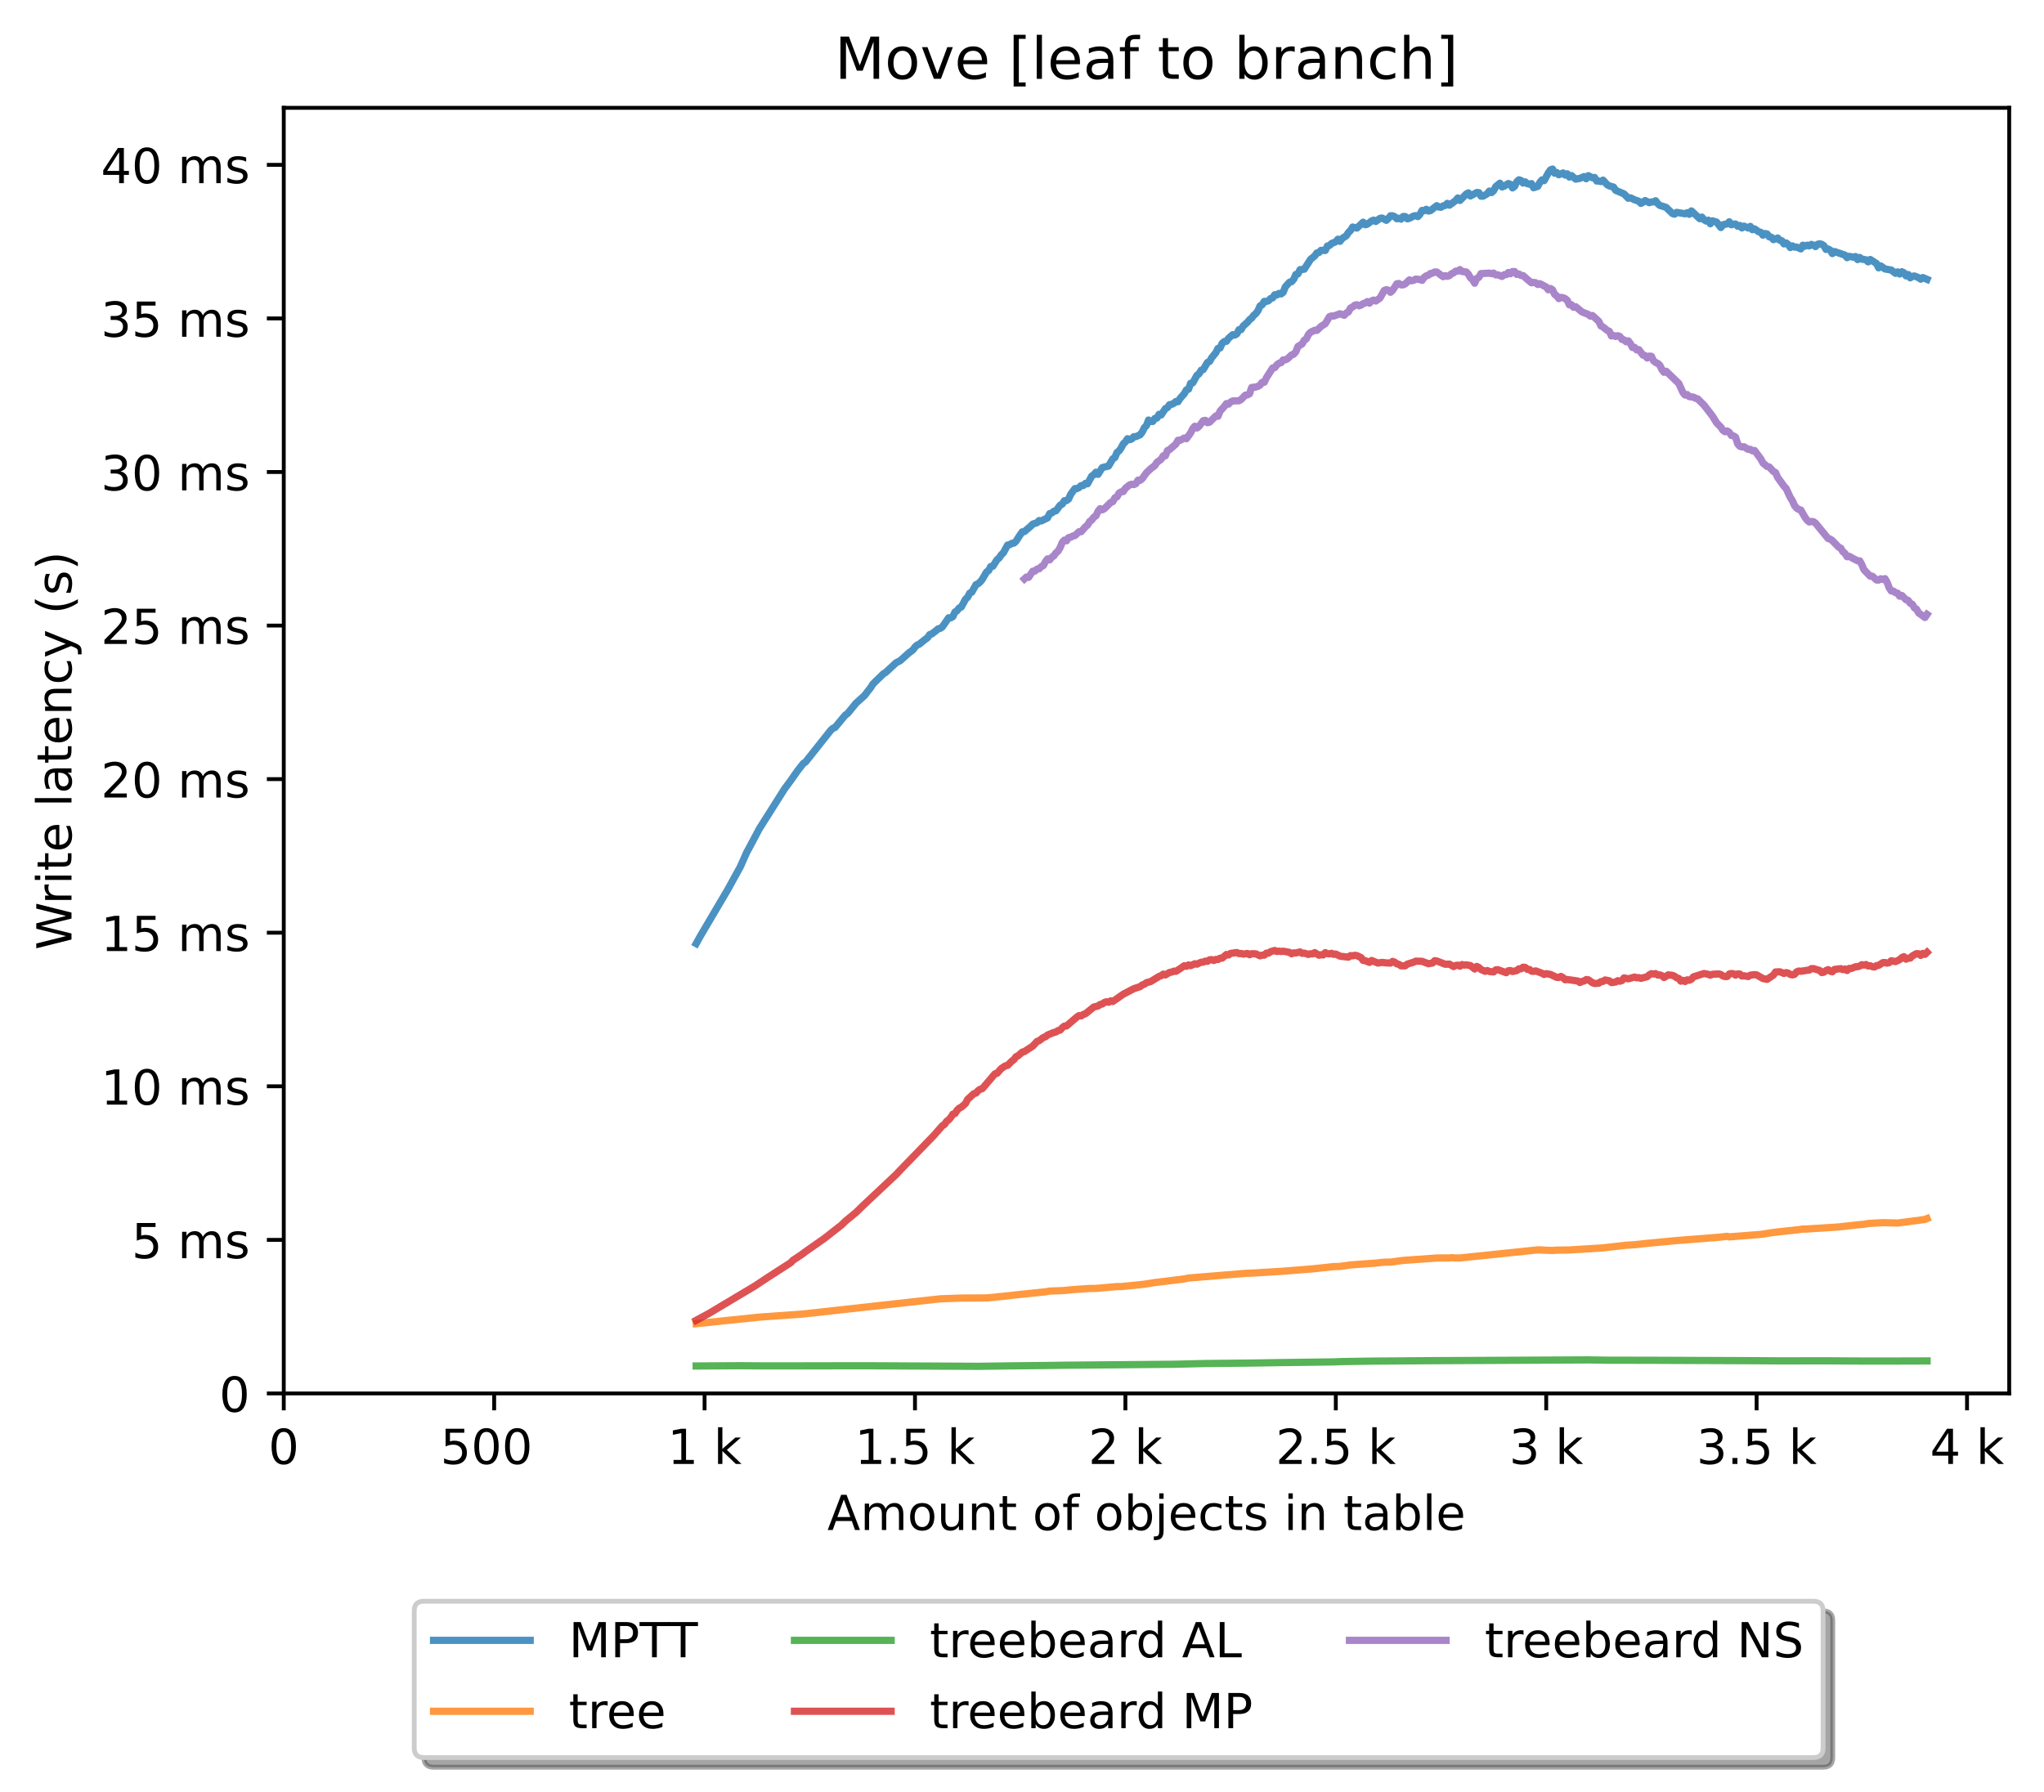 <?xml version="1.0" encoding="utf-8" standalone="no"?>
<!DOCTYPE svg PUBLIC "-//W3C//DTD SVG 1.1//EN"
  "http://www.w3.org/Graphics/SVG/1.1/DTD/svg11.dtd">
<!-- Created with matplotlib (https://matplotlib.org/) -->
<svg height="371.002pt" version="1.1" viewBox="0 0 423.051 371.002" width="423.051pt" xmlns="http://www.w3.org/2000/svg" xmlns:xlink="http://www.w3.org/1999/xlink">
 <defs>
  <style type="text/css">*{stroke-linecap:butt;stroke-linejoin:round;}</style>
 </defs>
 <g id="figure_1">
  <g id="patch_1">
   <path d="M 0 371.002 
L 423.051 371.002 
L 423.051 0 
L 0 0 
z
" style="fill:#ffffff;"/>
  </g>
  <g id="axes_1">
   <g id="patch_2">
    <path d="M 58.731 288.43 
L 415.851 288.43 
L 415.851 22.318 
L 58.731 22.318 
z
" style="fill:#ffffff;"/>
   </g>
   <g id="matplotlib.axis_1">
    <g id="xtick_1">
     <g id="line2d_1">
      <defs>
       <path d="M 0 0 
L 0 3.5 
" id="m6f5327fd55" style="stroke:#000000;stroke-width:0.8;"/>
      </defs>
      <g>
       <use style="stroke:#000000;stroke-width:0.8;" x="58.731" xlink:href="#m6f5327fd55" y="288.43"/>
      </g>
     </g>
     <g id="text_1">
      <!-- 0 -->
      <g transform="translate(55.55 303.029)scale(0.1 -0.1)">
       <defs>
        <path d="M 31.781 66.406 
Q 24.172 66.406 20.328 58.906 
Q 16.5 51.422 16.5 36.375 
Q 16.5 21.391 20.328 13.891 
Q 24.172 6.391 31.781 6.391 
Q 39.453 6.391 43.281 13.891 
Q 47.125 21.391 47.125 36.375 
Q 47.125 51.422 43.281 58.906 
Q 39.453 66.406 31.781 66.406 
z
M 31.781 74.219 
Q 44.047 74.219 50.516 64.516 
Q 56.984 54.828 56.984 36.375 
Q 56.984 17.969 50.516 8.266 
Q 44.047 -1.422 31.781 -1.422 
Q 19.531 -1.422 13.062 8.266 
Q 6.594 17.969 6.594 36.375 
Q 6.594 54.828 13.062 64.516 
Q 19.531 74.219 31.781 74.219 
z
" id="DejaVuSans-48"/>
       </defs>
       <use xlink:href="#DejaVuSans-48"/>
      </g>
     </g>
    </g>
    <g id="xtick_2">
     <g id="line2d_2">
      <g>
       <use style="stroke:#000000;stroke-width:0.8;" x="102.28" xlink:href="#m6f5327fd55" y="288.43"/>
      </g>
     </g>
     <g id="text_2">
      <!-- 500  -->
      <g transform="translate(91.147 303.029)scale(0.1 -0.1)">
       <defs>
        <path d="M 10.797 72.906 
L 49.516 72.906 
L 49.516 64.594 
L 19.828 64.594 
L 19.828 46.734 
Q 21.969 47.469 24.109 47.828 
Q 26.266 48.188 28.422 48.188 
Q 40.625 48.188 47.75 41.5 
Q 54.891 34.812 54.891 23.391 
Q 54.891 11.625 47.562 5.094 
Q 40.234 -1.422 26.906 -1.422 
Q 22.312 -1.422 17.547 -0.641 
Q 12.797 0.141 7.719 1.703 
L 7.719 11.625 
Q 12.109 9.234 16.797 8.062 
Q 21.484 6.891 26.703 6.891 
Q 35.156 6.891 40.078 11.328 
Q 45.016 15.766 45.016 23.391 
Q 45.016 31 40.078 35.438 
Q 35.156 39.891 26.703 39.891 
Q 22.75 39.891 18.812 39.016 
Q 14.891 38.141 10.797 36.281 
z
" id="DejaVuSans-53"/>
        <path id="DejaVuSans-32"/>
       </defs>
       <use xlink:href="#DejaVuSans-53"/>
       <use x="63.623" xlink:href="#DejaVuSans-48"/>
       <use x="127.246" xlink:href="#DejaVuSans-48"/>
       <use x="190.869" xlink:href="#DejaVuSans-32"/>
      </g>
     </g>
    </g>
    <g id="xtick_3">
     <g id="line2d_3">
      <g>
       <use style="stroke:#000000;stroke-width:0.8;" x="145.828" xlink:href="#m6f5327fd55" y="288.43"/>
      </g>
     </g>
     <g id="text_3">
      <!-- 1 k -->
      <g transform="translate(138.163 303.029)scale(0.1 -0.1)">
       <defs>
        <path d="M 12.406 8.297 
L 28.516 8.297 
L 28.516 63.922 
L 10.984 60.406 
L 10.984 69.391 
L 28.422 72.906 
L 38.281 72.906 
L 38.281 8.297 
L 54.391 8.297 
L 54.391 0 
L 12.406 0 
z
" id="DejaVuSans-49"/>
        <path d="M 9.078 75.984 
L 18.109 75.984 
L 18.109 31.109 
L 44.922 54.688 
L 56.391 54.688 
L 27.391 29.109 
L 57.625 0 
L 45.906 0 
L 18.109 26.703 
L 18.109 0 
L 9.078 0 
z
" id="DejaVuSans-107"/>
       </defs>
       <use xlink:href="#DejaVuSans-49"/>
       <use x="63.623" xlink:href="#DejaVuSans-32"/>
       <use x="95.41" xlink:href="#DejaVuSans-107"/>
      </g>
     </g>
    </g>
    <g id="xtick_4">
     <g id="line2d_4">
      <g>
       <use style="stroke:#000000;stroke-width:0.8;" x="189.377" xlink:href="#m6f5327fd55" y="288.43"/>
      </g>
     </g>
     <g id="text_4">
      <!-- 1.5 k -->
      <g transform="translate(176.941 303.029)scale(0.1 -0.1)">
       <defs>
        <path d="M 10.688 12.406 
L 21 12.406 
L 21 0 
L 10.688 0 
z
" id="DejaVuSans-46"/>
       </defs>
       <use xlink:href="#DejaVuSans-49"/>
       <use x="63.623" xlink:href="#DejaVuSans-46"/>
       <use x="95.41" xlink:href="#DejaVuSans-53"/>
       <use x="159.033" xlink:href="#DejaVuSans-32"/>
       <use x="190.82" xlink:href="#DejaVuSans-107"/>
      </g>
     </g>
    </g>
    <g id="xtick_5">
     <g id="line2d_5">
      <g>
       <use style="stroke:#000000;stroke-width:0.8;" x="232.926" xlink:href="#m6f5327fd55" y="288.43"/>
      </g>
     </g>
     <g id="text_5">
      <!-- 2 k -->
      <g transform="translate(225.26 303.029)scale(0.1 -0.1)">
       <defs>
        <path d="M 19.188 8.297 
L 53.609 8.297 
L 53.609 0 
L 7.328 0 
L 7.328 8.297 
Q 12.938 14.109 22.625 23.891 
Q 32.328 33.688 34.812 36.531 
Q 39.547 41.844 41.422 45.531 
Q 43.312 49.219 43.312 52.781 
Q 43.312 58.594 39.234 62.25 
Q 35.156 65.922 28.609 65.922 
Q 23.969 65.922 18.812 64.312 
Q 13.672 62.703 7.812 59.422 
L 7.812 69.391 
Q 13.766 71.781 18.938 73 
Q 24.125 74.219 28.422 74.219 
Q 39.75 74.219 46.484 68.547 
Q 53.219 62.891 53.219 53.422 
Q 53.219 48.922 51.531 44.891 
Q 49.859 40.875 45.406 35.406 
Q 44.188 33.984 37.641 27.219 
Q 31.109 20.453 19.188 8.297 
z
" id="DejaVuSans-50"/>
       </defs>
       <use xlink:href="#DejaVuSans-50"/>
       <use x="63.623" xlink:href="#DejaVuSans-32"/>
       <use x="95.41" xlink:href="#DejaVuSans-107"/>
      </g>
     </g>
    </g>
    <g id="xtick_6">
     <g id="line2d_6">
      <g>
       <use style="stroke:#000000;stroke-width:0.8;" x="276.474" xlink:href="#m6f5327fd55" y="288.43"/>
      </g>
     </g>
     <g id="text_6">
      <!-- 2.5 k -->
      <g transform="translate(264.038 303.029)scale(0.1 -0.1)">
       <use xlink:href="#DejaVuSans-50"/>
       <use x="63.623" xlink:href="#DejaVuSans-46"/>
       <use x="95.41" xlink:href="#DejaVuSans-53"/>
       <use x="159.033" xlink:href="#DejaVuSans-32"/>
       <use x="190.82" xlink:href="#DejaVuSans-107"/>
      </g>
     </g>
    </g>
    <g id="xtick_7">
     <g id="line2d_7">
      <g>
       <use style="stroke:#000000;stroke-width:0.8;" x="320.023" xlink:href="#m6f5327fd55" y="288.43"/>
      </g>
     </g>
     <g id="text_7">
      <!-- 3 k -->
      <g transform="translate(312.357 303.029)scale(0.1 -0.1)">
       <defs>
        <path d="M 40.578 39.312 
Q 47.656 37.797 51.625 33 
Q 55.609 28.219 55.609 21.188 
Q 55.609 10.406 48.188 4.484 
Q 40.766 -1.422 27.094 -1.422 
Q 22.516 -1.422 17.656 -0.516 
Q 12.797 0.391 7.625 2.203 
L 7.625 11.719 
Q 11.719 9.328 16.594 8.109 
Q 21.484 6.891 26.812 6.891 
Q 36.078 6.891 40.938 10.547 
Q 45.797 14.203 45.797 21.188 
Q 45.797 27.641 41.281 31.266 
Q 36.766 34.906 28.719 34.906 
L 20.219 34.906 
L 20.219 43.016 
L 29.109 43.016 
Q 36.375 43.016 40.234 45.922 
Q 44.094 48.828 44.094 54.297 
Q 44.094 59.906 40.109 62.906 
Q 36.141 65.922 28.719 65.922 
Q 24.656 65.922 20.016 65.031 
Q 15.375 64.156 9.812 62.312 
L 9.812 71.094 
Q 15.438 72.656 20.344 73.438 
Q 25.25 74.219 29.594 74.219 
Q 40.828 74.219 47.359 69.109 
Q 53.906 64.016 53.906 55.328 
Q 53.906 49.266 50.438 45.094 
Q 46.969 40.922 40.578 39.312 
z
" id="DejaVuSans-51"/>
       </defs>
       <use xlink:href="#DejaVuSans-51"/>
       <use x="63.623" xlink:href="#DejaVuSans-32"/>
       <use x="95.41" xlink:href="#DejaVuSans-107"/>
      </g>
     </g>
    </g>
    <g id="xtick_8">
     <g id="line2d_8">
      <g>
       <use style="stroke:#000000;stroke-width:0.8;" x="363.571" xlink:href="#m6f5327fd55" y="288.43"/>
      </g>
     </g>
     <g id="text_8">
      <!-- 3.5 k -->
      <g transform="translate(351.135 303.029)scale(0.1 -0.1)">
       <use xlink:href="#DejaVuSans-51"/>
       <use x="63.623" xlink:href="#DejaVuSans-46"/>
       <use x="95.41" xlink:href="#DejaVuSans-53"/>
       <use x="159.033" xlink:href="#DejaVuSans-32"/>
       <use x="190.82" xlink:href="#DejaVuSans-107"/>
      </g>
     </g>
    </g>
    <g id="xtick_9">
     <g id="line2d_9">
      <g>
       <use style="stroke:#000000;stroke-width:0.8;" x="407.12" xlink:href="#m6f5327fd55" y="288.43"/>
      </g>
     </g>
     <g id="text_9">
      <!-- 4 k -->
      <g transform="translate(399.454 303.029)scale(0.1 -0.1)">
       <defs>
        <path d="M 37.797 64.312 
L 12.891 25.391 
L 37.797 25.391 
z
M 35.203 72.906 
L 47.609 72.906 
L 47.609 25.391 
L 58.016 25.391 
L 58.016 17.188 
L 47.609 17.188 
L 47.609 0 
L 37.797 0 
L 37.797 17.188 
L 4.891 17.188 
L 4.891 26.703 
z
" id="DejaVuSans-52"/>
       </defs>
       <use xlink:href="#DejaVuSans-52"/>
       <use x="63.623" xlink:href="#DejaVuSans-32"/>
       <use x="95.41" xlink:href="#DejaVuSans-107"/>
      </g>
     </g>
    </g>
    <g id="text_10">
     <!-- Amount of objects in table -->
     <g transform="translate(171.233 316.707)scale(0.1 -0.1)">
      <defs>
       <path d="M 34.188 63.188 
L 20.797 26.906 
L 47.609 26.906 
z
M 28.609 72.906 
L 39.797 72.906 
L 67.578 0 
L 57.328 0 
L 50.688 18.703 
L 17.828 18.703 
L 11.188 0 
L 0.781 0 
z
" id="DejaVuSans-65"/>
       <path d="M 52 44.188 
Q 55.375 50.25 60.062 53.125 
Q 64.75 56 71.094 56 
Q 79.641 56 84.281 50.016 
Q 88.922 44.047 88.922 33.016 
L 88.922 0 
L 79.891 0 
L 79.891 32.719 
Q 79.891 40.578 77.094 44.375 
Q 74.312 48.188 68.609 48.188 
Q 61.625 48.188 57.562 43.547 
Q 53.516 38.922 53.516 30.906 
L 53.516 0 
L 44.484 0 
L 44.484 32.719 
Q 44.484 40.625 41.703 44.406 
Q 38.922 48.188 33.109 48.188 
Q 26.219 48.188 22.156 43.531 
Q 18.109 38.875 18.109 30.906 
L 18.109 0 
L 9.078 0 
L 9.078 54.688 
L 18.109 54.688 
L 18.109 46.188 
Q 21.188 51.219 25.484 53.609 
Q 29.781 56 35.688 56 
Q 41.656 56 45.828 52.969 
Q 50 49.953 52 44.188 
z
" id="DejaVuSans-109"/>
       <path d="M 30.609 48.391 
Q 23.391 48.391 19.188 42.75 
Q 14.984 37.109 14.984 27.297 
Q 14.984 17.484 19.156 11.844 
Q 23.344 6.203 30.609 6.203 
Q 37.797 6.203 41.984 11.859 
Q 46.188 17.531 46.188 27.297 
Q 46.188 37.016 41.984 42.703 
Q 37.797 48.391 30.609 48.391 
z
M 30.609 56 
Q 42.328 56 49.016 48.375 
Q 55.719 40.766 55.719 27.297 
Q 55.719 13.875 49.016 6.219 
Q 42.328 -1.422 30.609 -1.422 
Q 18.844 -1.422 12.172 6.219 
Q 5.516 13.875 5.516 27.297 
Q 5.516 40.766 12.172 48.375 
Q 18.844 56 30.609 56 
z
" id="DejaVuSans-111"/>
       <path d="M 8.5 21.578 
L 8.5 54.688 
L 17.484 54.688 
L 17.484 21.922 
Q 17.484 14.156 20.5 10.266 
Q 23.531 6.391 29.594 6.391 
Q 36.859 6.391 41.078 11.031 
Q 45.312 15.672 45.312 23.688 
L 45.312 54.688 
L 54.297 54.688 
L 54.297 0 
L 45.312 0 
L 45.312 8.406 
Q 42.047 3.422 37.719 1 
Q 33.406 -1.422 27.688 -1.422 
Q 18.266 -1.422 13.375 4.438 
Q 8.5 10.297 8.5 21.578 
z
M 31.109 56 
z
" id="DejaVuSans-117"/>
       <path d="M 54.891 33.016 
L 54.891 0 
L 45.906 0 
L 45.906 32.719 
Q 45.906 40.484 42.875 44.328 
Q 39.844 48.188 33.797 48.188 
Q 26.516 48.188 22.312 43.547 
Q 18.109 38.922 18.109 30.906 
L 18.109 0 
L 9.078 0 
L 9.078 54.688 
L 18.109 54.688 
L 18.109 46.188 
Q 21.344 51.125 25.703 53.562 
Q 30.078 56 35.797 56 
Q 45.219 56 50.047 50.172 
Q 54.891 44.344 54.891 33.016 
z
" id="DejaVuSans-110"/>
       <path d="M 18.312 70.219 
L 18.312 54.688 
L 36.812 54.688 
L 36.812 47.703 
L 18.312 47.703 
L 18.312 18.016 
Q 18.312 11.328 20.141 9.422 
Q 21.969 7.516 27.594 7.516 
L 36.812 7.516 
L 36.812 0 
L 27.594 0 
Q 17.188 0 13.234 3.875 
Q 9.281 7.766 9.281 18.016 
L 9.281 47.703 
L 2.688 47.703 
L 2.688 54.688 
L 9.281 54.688 
L 9.281 70.219 
z
" id="DejaVuSans-116"/>
       <path d="M 37.109 75.984 
L 37.109 68.5 
L 28.516 68.5 
Q 23.688 68.5 21.797 66.547 
Q 19.922 64.594 19.922 59.516 
L 19.922 54.688 
L 34.719 54.688 
L 34.719 47.703 
L 19.922 47.703 
L 19.922 0 
L 10.891 0 
L 10.891 47.703 
L 2.297 47.703 
L 2.297 54.688 
L 10.891 54.688 
L 10.891 58.5 
Q 10.891 67.625 15.141 71.797 
Q 19.391 75.984 28.609 75.984 
z
" id="DejaVuSans-102"/>
       <path d="M 48.688 27.297 
Q 48.688 37.203 44.609 42.844 
Q 40.531 48.484 33.406 48.484 
Q 26.266 48.484 22.188 42.844 
Q 18.109 37.203 18.109 27.297 
Q 18.109 17.391 22.188 11.75 
Q 26.266 6.109 33.406 6.109 
Q 40.531 6.109 44.609 11.75 
Q 48.688 17.391 48.688 27.297 
z
M 18.109 46.391 
Q 20.953 51.266 25.266 53.625 
Q 29.594 56 35.594 56 
Q 45.562 56 51.781 48.094 
Q 58.016 40.188 58.016 27.297 
Q 58.016 14.406 51.781 6.484 
Q 45.562 -1.422 35.594 -1.422 
Q 29.594 -1.422 25.266 0.953 
Q 20.953 3.328 18.109 8.203 
L 18.109 0 
L 9.078 0 
L 9.078 75.984 
L 18.109 75.984 
z
" id="DejaVuSans-98"/>
       <path d="M 9.422 54.688 
L 18.406 54.688 
L 18.406 -0.984 
Q 18.406 -11.422 14.422 -16.109 
Q 10.453 -20.797 1.609 -20.797 
L -1.812 -20.797 
L -1.812 -13.188 
L 0.594 -13.188 
Q 5.719 -13.188 7.562 -10.812 
Q 9.422 -8.453 9.422 -0.984 
z
M 9.422 75.984 
L 18.406 75.984 
L 18.406 64.594 
L 9.422 64.594 
z
" id="DejaVuSans-106"/>
       <path d="M 56.203 29.594 
L 56.203 25.203 
L 14.891 25.203 
Q 15.484 15.922 20.484 11.062 
Q 25.484 6.203 34.422 6.203 
Q 39.594 6.203 44.453 7.469 
Q 49.312 8.734 54.109 11.281 
L 54.109 2.781 
Q 49.266 0.734 44.188 -0.344 
Q 39.109 -1.422 33.891 -1.422 
Q 20.797 -1.422 13.156 6.188 
Q 5.516 13.812 5.516 26.812 
Q 5.516 40.234 12.766 48.109 
Q 20.016 56 32.328 56 
Q 43.359 56 49.781 48.891 
Q 56.203 41.797 56.203 29.594 
z
M 47.219 32.234 
Q 47.125 39.594 43.094 43.984 
Q 39.062 48.391 32.422 48.391 
Q 24.906 48.391 20.391 44.141 
Q 15.875 39.891 15.188 32.172 
z
" id="DejaVuSans-101"/>
       <path d="M 48.781 52.594 
L 48.781 44.188 
Q 44.969 46.297 41.141 47.344 
Q 37.312 48.391 33.406 48.391 
Q 24.656 48.391 19.812 42.844 
Q 14.984 37.312 14.984 27.297 
Q 14.984 17.281 19.812 11.734 
Q 24.656 6.203 33.406 6.203 
Q 37.312 6.203 41.141 7.25 
Q 44.969 8.297 48.781 10.406 
L 48.781 2.094 
Q 45.016 0.344 40.984 -0.531 
Q 36.969 -1.422 32.422 -1.422 
Q 20.062 -1.422 12.781 6.344 
Q 5.516 14.109 5.516 27.297 
Q 5.516 40.672 12.859 48.328 
Q 20.219 56 33.016 56 
Q 37.156 56 41.109 55.141 
Q 45.062 54.297 48.781 52.594 
z
" id="DejaVuSans-99"/>
       <path d="M 44.281 53.078 
L 44.281 44.578 
Q 40.484 46.531 36.375 47.5 
Q 32.281 48.484 27.875 48.484 
Q 21.188 48.484 17.844 46.438 
Q 14.5 44.391 14.5 40.281 
Q 14.5 37.156 16.891 35.375 
Q 19.281 33.594 26.516 31.984 
L 29.594 31.297 
Q 39.156 29.25 43.188 25.516 
Q 47.219 21.781 47.219 15.094 
Q 47.219 7.469 41.188 3.016 
Q 35.156 -1.422 24.609 -1.422 
Q 20.219 -1.422 15.453 -0.562 
Q 10.688 0.297 5.422 2 
L 5.422 11.281 
Q 10.406 8.688 15.234 7.391 
Q 20.062 6.109 24.812 6.109 
Q 31.156 6.109 34.562 8.281 
Q 37.984 10.453 37.984 14.406 
Q 37.984 18.062 35.516 20.016 
Q 33.062 21.969 24.703 23.781 
L 21.578 24.516 
Q 13.234 26.266 9.516 29.906 
Q 5.812 33.547 5.812 39.891 
Q 5.812 47.609 11.281 51.797 
Q 16.75 56 26.812 56 
Q 31.781 56 36.172 55.266 
Q 40.578 54.547 44.281 53.078 
z
" id="DejaVuSans-115"/>
       <path d="M 9.422 54.688 
L 18.406 54.688 
L 18.406 0 
L 9.422 0 
z
M 9.422 75.984 
L 18.406 75.984 
L 18.406 64.594 
L 9.422 64.594 
z
" id="DejaVuSans-105"/>
       <path d="M 34.281 27.484 
Q 23.391 27.484 19.188 25 
Q 14.984 22.516 14.984 16.5 
Q 14.984 11.719 18.141 8.906 
Q 21.297 6.109 26.703 6.109 
Q 34.188 6.109 38.703 11.406 
Q 43.219 16.703 43.219 25.484 
L 43.219 27.484 
z
M 52.203 31.203 
L 52.203 0 
L 43.219 0 
L 43.219 8.297 
Q 40.141 3.328 35.547 0.953 
Q 30.953 -1.422 24.312 -1.422 
Q 15.922 -1.422 10.953 3.297 
Q 6 8.016 6 15.922 
Q 6 25.141 12.172 29.828 
Q 18.359 34.516 30.609 34.516 
L 43.219 34.516 
L 43.219 35.406 
Q 43.219 41.609 39.141 45 
Q 35.062 48.391 27.688 48.391 
Q 23 48.391 18.547 47.266 
Q 14.109 46.141 10.016 43.891 
L 10.016 52.203 
Q 14.938 54.109 19.578 55.047 
Q 24.219 56 28.609 56 
Q 40.484 56 46.344 49.844 
Q 52.203 43.703 52.203 31.203 
z
" id="DejaVuSans-97"/>
       <path d="M 9.422 75.984 
L 18.406 75.984 
L 18.406 0 
L 9.422 0 
z
" id="DejaVuSans-108"/>
      </defs>
      <use xlink:href="#DejaVuSans-65"/>
      <use x="68.408" xlink:href="#DejaVuSans-109"/>
      <use x="165.82" xlink:href="#DejaVuSans-111"/>
      <use x="227.002" xlink:href="#DejaVuSans-117"/>
      <use x="290.381" xlink:href="#DejaVuSans-110"/>
      <use x="353.76" xlink:href="#DejaVuSans-116"/>
      <use x="392.969" xlink:href="#DejaVuSans-32"/>
      <use x="424.756" xlink:href="#DejaVuSans-111"/>
      <use x="485.938" xlink:href="#DejaVuSans-102"/>
      <use x="521.143" xlink:href="#DejaVuSans-32"/>
      <use x="552.93" xlink:href="#DejaVuSans-111"/>
      <use x="614.111" xlink:href="#DejaVuSans-98"/>
      <use x="677.588" xlink:href="#DejaVuSans-106"/>
      <use x="705.371" xlink:href="#DejaVuSans-101"/>
      <use x="766.895" xlink:href="#DejaVuSans-99"/>
      <use x="821.875" xlink:href="#DejaVuSans-116"/>
      <use x="861.084" xlink:href="#DejaVuSans-115"/>
      <use x="913.184" xlink:href="#DejaVuSans-32"/>
      <use x="944.971" xlink:href="#DejaVuSans-105"/>
      <use x="972.754" xlink:href="#DejaVuSans-110"/>
      <use x="1036.133" xlink:href="#DejaVuSans-32"/>
      <use x="1067.92" xlink:href="#DejaVuSans-116"/>
      <use x="1107.129" xlink:href="#DejaVuSans-97"/>
      <use x="1168.408" xlink:href="#DejaVuSans-98"/>
      <use x="1231.885" xlink:href="#DejaVuSans-108"/>
      <use x="1259.668" xlink:href="#DejaVuSans-101"/>
     </g>
    </g>
   </g>
   <g id="matplotlib.axis_2">
    <g id="ytick_1">
     <g id="line2d_10">
      <defs>
       <path d="M 0 0 
L -3.5 0 
" id="m0d538ae327" style="stroke:#000000;stroke-width:0.8;"/>
      </defs>
      <g>
       <use style="stroke:#000000;stroke-width:0.8;" x="58.731" xlink:href="#m0d538ae327" y="288.43"/>
      </g>
     </g>
     <g id="text_11">
      <!-- 0 -->
      <g transform="translate(45.369 292.229)scale(0.1 -0.1)">
       <use xlink:href="#DejaVuSans-48"/>
      </g>
     </g>
    </g>
    <g id="ytick_2">
     <g id="line2d_11">
      <g>
       <use style="stroke:#000000;stroke-width:0.8;" x="58.731" xlink:href="#m0d538ae327" y="256.642"/>
      </g>
     </g>
     <g id="text_12">
      <!-- 5 ms -->
      <g transform="translate(27.241 260.441)scale(0.1 -0.1)">
       <use xlink:href="#DejaVuSans-53"/>
       <use x="63.623" xlink:href="#DejaVuSans-32"/>
       <use x="95.41" xlink:href="#DejaVuSans-109"/>
       <use x="192.822" xlink:href="#DejaVuSans-115"/>
      </g>
     </g>
    </g>
    <g id="ytick_3">
     <g id="line2d_12">
      <g>
       <use style="stroke:#000000;stroke-width:0.8;" x="58.731" xlink:href="#m0d538ae327" y="224.853"/>
      </g>
     </g>
     <g id="text_13">
      <!-- 10 ms -->
      <g transform="translate(20.878 228.652)scale(0.1 -0.1)">
       <use xlink:href="#DejaVuSans-49"/>
       <use x="63.623" xlink:href="#DejaVuSans-48"/>
       <use x="127.246" xlink:href="#DejaVuSans-32"/>
       <use x="159.033" xlink:href="#DejaVuSans-109"/>
       <use x="256.445" xlink:href="#DejaVuSans-115"/>
      </g>
     </g>
    </g>
    <g id="ytick_4">
     <g id="line2d_13">
      <g>
       <use style="stroke:#000000;stroke-width:0.8;" x="58.731" xlink:href="#m0d538ae327" y="193.064"/>
      </g>
     </g>
     <g id="text_14">
      <!-- 15 ms -->
      <g transform="translate(20.878 196.864)scale(0.1 -0.1)">
       <use xlink:href="#DejaVuSans-49"/>
       <use x="63.623" xlink:href="#DejaVuSans-53"/>
       <use x="127.246" xlink:href="#DejaVuSans-32"/>
       <use x="159.033" xlink:href="#DejaVuSans-109"/>
       <use x="256.445" xlink:href="#DejaVuSans-115"/>
      </g>
     </g>
    </g>
    <g id="ytick_5">
     <g id="line2d_14">
      <g>
       <use style="stroke:#000000;stroke-width:0.8;" x="58.731" xlink:href="#m0d538ae327" y="161.276"/>
      </g>
     </g>
     <g id="text_15">
      <!-- 20 ms -->
      <g transform="translate(20.878 165.075)scale(0.1 -0.1)">
       <use xlink:href="#DejaVuSans-50"/>
       <use x="63.623" xlink:href="#DejaVuSans-48"/>
       <use x="127.246" xlink:href="#DejaVuSans-32"/>
       <use x="159.033" xlink:href="#DejaVuSans-109"/>
       <use x="256.445" xlink:href="#DejaVuSans-115"/>
      </g>
     </g>
    </g>
    <g id="ytick_6">
     <g id="line2d_15">
      <g>
       <use style="stroke:#000000;stroke-width:0.8;" x="58.731" xlink:href="#m0d538ae327" y="129.487"/>
      </g>
     </g>
     <g id="text_16">
      <!-- 25 ms -->
      <g transform="translate(20.878 133.287)scale(0.1 -0.1)">
       <use xlink:href="#DejaVuSans-50"/>
       <use x="63.623" xlink:href="#DejaVuSans-53"/>
       <use x="127.246" xlink:href="#DejaVuSans-32"/>
       <use x="159.033" xlink:href="#DejaVuSans-109"/>
       <use x="256.445" xlink:href="#DejaVuSans-115"/>
      </g>
     </g>
    </g>
    <g id="ytick_7">
     <g id="line2d_16">
      <g>
       <use style="stroke:#000000;stroke-width:0.8;" x="58.731" xlink:href="#m0d538ae327" y="97.699"/>
      </g>
     </g>
     <g id="text_17">
      <!-- 30 ms -->
      <g transform="translate(20.878 101.498)scale(0.1 -0.1)">
       <use xlink:href="#DejaVuSans-51"/>
       <use x="63.623" xlink:href="#DejaVuSans-48"/>
       <use x="127.246" xlink:href="#DejaVuSans-32"/>
       <use x="159.033" xlink:href="#DejaVuSans-109"/>
       <use x="256.445" xlink:href="#DejaVuSans-115"/>
      </g>
     </g>
    </g>
    <g id="ytick_8">
     <g id="line2d_17">
      <g>
       <use style="stroke:#000000;stroke-width:0.8;" x="58.731" xlink:href="#m0d538ae327" y="65.91"/>
      </g>
     </g>
     <g id="text_18">
      <!-- 35 ms -->
      <g transform="translate(20.878 69.71)scale(0.1 -0.1)">
       <use xlink:href="#DejaVuSans-51"/>
       <use x="63.623" xlink:href="#DejaVuSans-53"/>
       <use x="127.246" xlink:href="#DejaVuSans-32"/>
       <use x="159.033" xlink:href="#DejaVuSans-109"/>
       <use x="256.445" xlink:href="#DejaVuSans-115"/>
      </g>
     </g>
    </g>
    <g id="ytick_9">
     <g id="line2d_18">
      <g>
       <use style="stroke:#000000;stroke-width:0.8;" x="58.731" xlink:href="#m0d538ae327" y="34.122"/>
      </g>
     </g>
     <g id="text_19">
      <!-- 40 ms -->
      <g transform="translate(20.878 37.921)scale(0.1 -0.1)">
       <use xlink:href="#DejaVuSans-52"/>
       <use x="63.623" xlink:href="#DejaVuSans-48"/>
       <use x="127.246" xlink:href="#DejaVuSans-32"/>
       <use x="159.033" xlink:href="#DejaVuSans-109"/>
       <use x="256.445" xlink:href="#DejaVuSans-115"/>
      </g>
     </g>
    </g>
    <g id="text_20">
     <!-- Write latency (s) -->
     <g transform="translate(14.798 196.626)rotate(-90)scale(0.1 -0.1)">
      <defs>
       <path d="M 3.328 72.906 
L 13.281 72.906 
L 28.609 11.281 
L 43.891 72.906 
L 54.984 72.906 
L 70.312 11.281 
L 85.594 72.906 
L 95.609 72.906 
L 77.297 0 
L 64.891 0 
L 49.516 63.281 
L 33.984 0 
L 21.578 0 
z
" id="DejaVuSans-87"/>
       <path d="M 41.109 46.297 
Q 39.594 47.172 37.812 47.578 
Q 36.031 48 33.891 48 
Q 26.266 48 22.188 43.047 
Q 18.109 38.094 18.109 28.812 
L 18.109 0 
L 9.078 0 
L 9.078 54.688 
L 18.109 54.688 
L 18.109 46.188 
Q 20.953 51.172 25.484 53.578 
Q 30.031 56 36.531 56 
Q 37.453 56 38.578 55.875 
Q 39.703 55.766 41.062 55.516 
z
" id="DejaVuSans-114"/>
       <path d="M 32.172 -5.078 
Q 28.375 -14.844 24.75 -17.812 
Q 21.141 -20.797 15.094 -20.797 
L 7.906 -20.797 
L 7.906 -13.281 
L 13.188 -13.281 
Q 16.891 -13.281 18.938 -11.516 
Q 21 -9.766 23.484 -3.219 
L 25.094 0.875 
L 2.984 54.688 
L 12.5 54.688 
L 29.594 11.922 
L 46.688 54.688 
L 56.203 54.688 
z
" id="DejaVuSans-121"/>
       <path d="M 31 75.875 
Q 24.469 64.656 21.281 53.656 
Q 18.109 42.672 18.109 31.391 
Q 18.109 20.125 21.312 9.062 
Q 24.516 -2 31 -13.188 
L 23.188 -13.188 
Q 15.875 -1.703 12.234 9.375 
Q 8.594 20.453 8.594 31.391 
Q 8.594 42.281 12.203 53.312 
Q 15.828 64.359 23.188 75.875 
z
" id="DejaVuSans-40"/>
       <path d="M 8.016 75.875 
L 15.828 75.875 
Q 23.141 64.359 26.781 53.312 
Q 30.422 42.281 30.422 31.391 
Q 30.422 20.453 26.781 9.375 
Q 23.141 -1.703 15.828 -13.188 
L 8.016 -13.188 
Q 14.5 -2 17.703 9.062 
Q 20.906 20.125 20.906 31.391 
Q 20.906 42.672 17.703 53.656 
Q 14.5 64.656 8.016 75.875 
z
" id="DejaVuSans-41"/>
      </defs>
      <use xlink:href="#DejaVuSans-87"/>
      <use x="94.377" xlink:href="#DejaVuSans-114"/>
      <use x="135.49" xlink:href="#DejaVuSans-105"/>
      <use x="163.273" xlink:href="#DejaVuSans-116"/>
      <use x="202.482" xlink:href="#DejaVuSans-101"/>
      <use x="264.006" xlink:href="#DejaVuSans-32"/>
      <use x="295.793" xlink:href="#DejaVuSans-108"/>
      <use x="323.576" xlink:href="#DejaVuSans-97"/>
      <use x="384.855" xlink:href="#DejaVuSans-116"/>
      <use x="424.064" xlink:href="#DejaVuSans-101"/>
      <use x="485.588" xlink:href="#DejaVuSans-110"/>
      <use x="548.967" xlink:href="#DejaVuSans-99"/>
      <use x="603.947" xlink:href="#DejaVuSans-121"/>
      <use x="663.127" xlink:href="#DejaVuSans-32"/>
      <use x="694.914" xlink:href="#DejaVuSans-40"/>
      <use x="733.928" xlink:href="#DejaVuSans-115"/>
      <use x="786.027" xlink:href="#DejaVuSans-41"/>
     </g>
    </g>
   </g>
   <g id="line2d_19">
    <path clip-path="url(#p14751c7915)" d="M 144.086 195.32 
L 144.957 193.755 
L 150.619 184.155 
L 153.232 179.405 
L 154.538 176.459 
L 155.409 174.855 
L 157.151 171.566 
L 162.377 163.298 
L 163.683 161.536 
L 164.99 159.657 
L 166.296 157.992 
L 166.732 157.727 
L 171.958 151.143 
L 172.393 150.745 
L 172.828 150.584 
L 174.57 148.475 
L 175.006 147.981 
L 175.441 147.679 
L 177.183 145.544 
L 178.925 143.98 
L 180.232 142.289 
L 180.667 141.585 
L 182.845 139.461 
L 183.28 139.214 
L 185.458 137.197 
L 186.329 136.744 
L 188.07 135.176 
L 188.941 134.535 
L 189.377 133.926 
L 189.812 133.529 
L 190.248 133.348 
L 191.554 132.302 
L 191.99 131.99 
L 192.425 131.348 
L 192.861 131.213 
L 193.732 130.544 
L 194.167 130.163 
L 194.603 130.075 
L 195.038 129.765 
L 196.345 127.874 
L 196.78 127.892 
L 197.216 127.634 
L 197.651 126.678 
L 198.087 126.415 
L 198.522 125.848 
L 198.958 125.648 
L 199.829 124.044 
L 200.264 123.629 
L 200.7 122.78 
L 201.135 122.569 
L 202.006 121.007 
L 202.442 120.826 
L 202.877 120.448 
L 203.312 119.894 
L 204.183 118.407 
L 204.619 118.099 
L 205.054 117.268 
L 205.49 117.213 
L 206.361 115.857 
L 206.796 115.487 
L 207.232 114.844 
L 207.667 114.427 
L 208.538 112.828 
L 208.974 112.756 
L 209.409 112.469 
L 209.845 112.424 
L 210.28 112.042 
L 211.151 110.694 
L 211.587 110.092 
L 212.022 110.029 
L 213.329 108.918 
L 213.764 108.48 
L 214.635 108.195 
L 215.071 107.744 
L 215.506 107.839 
L 216.813 107.192 
L 217.248 106.317 
L 217.684 106.189 
L 218.119 105.833 
L 218.554 105.737 
L 219.425 104.573 
L 219.861 104.341 
L 220.296 103.644 
L 220.732 103.622 
L 221.167 103.296 
L 221.603 102.33 
L 222.474 101.138 
L 222.909 101.139 
L 223.345 100.903 
L 223.78 100.507 
L 224.216 100.502 
L 224.651 100.06 
L 225.087 100.144 
L 225.958 98.546 
L 226.393 98.262 
L 226.829 97.748 
L 227.264 98.183 
L 228.135 96.788 
L 229.442 96.468 
L 230.313 94.98 
L 230.748 94.713 
L 231.184 93.664 
L 231.619 93.329 
L 232.055 92.699 
L 232.49 91.867 
L 232.926 91.475 
L 233.361 90.813 
L 233.796 91.017 
L 234.232 90.863 
L 234.667 90.391 
L 235.103 90.383 
L 235.974 89.994 
L 236.409 89.435 
L 236.845 88.533 
L 237.28 88.096 
L 237.716 86.944 
L 238.151 87.245 
L 238.587 87.241 
L 239.022 86.613 
L 239.458 86.535 
L 239.893 85.76 
L 240.329 85.892 
L 241.2 84.574 
L 241.635 84.365 
L 242.071 83.758 
L 242.506 83.694 
L 242.942 83.493 
L 243.377 83.1 
L 243.813 83.152 
L 244.248 82.464 
L 245.119 81.482 
L 245.555 80.703 
L 245.99 80.562 
L 246.426 79.342 
L 246.861 79.253 
L 247.732 77.691 
L 248.168 77.374 
L 248.603 76.638 
L 249.038 76.495 
L 249.909 75.018 
L 250.345 74.819 
L 250.78 74.054 
L 251.651 72.997 
L 252.087 72.119 
L 252.522 72.027 
L 252.958 71.068 
L 253.393 70.689 
L 253.829 70.653 
L 254.264 70.038 
L 255.135 69.276 
L 255.571 69.359 
L 256.006 69.089 
L 256.442 68.233 
L 256.877 68.221 
L 257.313 67.475 
L 258.184 66.71 
L 258.619 66.182 
L 259.055 65.848 
L 259.49 65.273 
L 259.926 64.908 
L 260.361 64.311 
L 260.797 63.323 
L 261.232 63.093 
L 261.668 62.383 
L 262.103 62.399 
L 262.539 62.249 
L 262.974 61.796 
L 263.41 61.659 
L 263.845 61.001 
L 264.28 61.057 
L 264.716 60.73 
L 265.151 60.843 
L 265.587 60.495 
L 266.022 59.376 
L 266.893 58.416 
L 267.329 58.296 
L 267.764 57.802 
L 268.2 56.805 
L 268.635 56.706 
L 269.071 55.823 
L 269.942 55.721 
L 271.248 53.682 
L 272.119 52.973 
L 272.555 52.355 
L 272.99 52.268 
L 273.426 51.811 
L 274.297 51.846 
L 274.732 50.923 
L 275.168 50.805 
L 275.603 50.401 
L 276.474 50.035 
L 276.91 49.52 
L 277.345 49.955 
L 277.781 49.364 
L 278.651 48.802 
L 279.087 48.127 
L 279.522 47.707 
L 279.958 46.995 
L 280.829 47.215 
L 282.135 45.998 
L 282.571 46.524 
L 283.006 46.396 
L 283.877 45.739 
L 284.313 45.562 
L 284.748 45.842 
L 285.619 45.201 
L 286.055 45.135 
L 286.926 45.605 
L 287.361 45.217 
L 287.797 44.661 
L 288.232 44.67 
L 288.668 44.85 
L 289.103 45.278 
L 289.539 45.181 
L 289.974 45.362 
L 290.41 44.814 
L 290.845 44.829 
L 291.281 45.292 
L 291.716 45.187 
L 292.587 44.71 
L 293.023 44.638 
L 293.458 44.833 
L 293.893 44.354 
L 294.329 43.555 
L 294.764 43.609 
L 295.2 43.324 
L 295.635 43.686 
L 296.071 43.596 
L 297.377 42.572 
L 297.813 42.86 
L 298.248 42.9 
L 298.684 42.614 
L 299.119 42.527 
L 299.555 42.094 
L 299.99 42.47 
L 301.297 41.51 
L 301.732 40.978 
L 302.168 41.494 
L 303.474 40.162 
L 303.91 39.922 
L 304.345 40.565 
L 305.216 40.083 
L 305.652 39.848 
L 306.087 39.875 
L 306.523 40.606 
L 306.958 40.603 
L 307.829 40.094 
L 308.265 39.554 
L 308.7 39.86 
L 309.135 39.485 
L 309.571 38.635 
L 310.442 37.922 
L 310.877 38.696 
L 311.313 38.535 
L 312.184 37.99 
L 312.619 38.16 
L 313.055 38.893 
L 313.49 38.56 
L 313.926 37.629 
L 314.361 37.224 
L 314.797 37.352 
L 315.232 37.892 
L 315.668 37.643 
L 316.103 38.009 
L 316.539 38.12 
L 316.974 38.005 
L 317.41 38.859 
L 318.281 38.568 
L 318.716 37.739 
L 319.152 37.242 
L 319.587 37.395 
L 320.458 35.797 
L 320.894 35.168 
L 321.329 34.99 
L 321.765 35.853 
L 322.2 35.708 
L 322.636 36.172 
L 323.507 35.796 
L 323.942 36.242 
L 324.377 35.977 
L 324.813 36.651 
L 325.248 36.334 
L 326.119 37.076 
L 326.99 36.924 
L 327.861 36.551 
L 328.297 36.995 
L 328.732 36.364 
L 329.603 36.802 
L 330.039 36.735 
L 330.474 37.47 
L 330.91 37.47 
L 331.345 37.584 
L 331.781 37.281 
L 332.652 38.243 
L 333.087 38.477 
L 333.958 38.724 
L 334.394 39.396 
L 336.136 40.137 
L 337.007 41.035 
L 337.442 40.94 
L 338.313 41.354 
L 339.184 41.658 
L 339.619 42.098 
L 340.055 41.872 
L 340.49 41.515 
L 341.361 41.955 
L 341.797 41.802 
L 342.232 41.782 
L 342.668 41.557 
L 343.103 42.146 
L 343.539 42.517 
L 344.41 42.786 
L 344.845 42.934 
L 346.152 44.202 
L 346.587 44.328 
L 347.023 43.961 
L 348.765 44.252 
L 349.2 44.024 
L 349.636 44.355 
L 350.071 43.661 
L 351.813 45.274 
L 352.249 44.939 
L 352.684 45.483 
L 353.12 45.752 
L 353.555 45.567 
L 353.991 46.315 
L 354.426 45.71 
L 355.297 45.984 
L 356.168 47.097 
L 356.603 46.526 
L 357.474 46.337 
L 357.91 45.904 
L 358.345 46.527 
L 358.781 46.384 
L 359.216 46.372 
L 359.652 46.827 
L 360.087 46.66 
L 360.523 47.189 
L 360.958 46.807 
L 361.829 47.199 
L 362.265 46.86 
L 362.7 47.547 
L 363.136 47.364 
L 364.007 47.98 
L 364.442 48.085 
L 364.878 48.681 
L 365.313 48.342 
L 365.749 48.44 
L 366.184 49.023 
L 366.62 49.106 
L 367.055 49.605 
L 367.926 49.263 
L 368.362 49.731 
L 368.797 49.839 
L 369.233 50.486 
L 369.668 50.28 
L 370.103 50.604 
L 370.539 51.237 
L 370.974 50.896 
L 371.41 51.151 
L 371.845 51.143 
L 372.716 51.522 
L 373.152 50.761 
L 373.587 50.957 
L 374.023 50.757 
L 374.458 50.895 
L 374.894 50.586 
L 375.329 50.75 
L 375.765 51.041 
L 376.2 50.564 
L 376.636 50.463 
L 377.071 50.572 
L 377.507 50.875 
L 377.942 51.637 
L 378.378 51.542 
L 378.813 51.782 
L 379.249 52.49 
L 379.684 52.064 
L 381.862 52.812 
L 382.297 53.337 
L 382.733 53.052 
L 383.604 53.243 
L 384.039 53.107 
L 384.475 53.738 
L 384.91 53.291 
L 385.345 53.642 
L 386.216 53.785 
L 386.652 54.206 
L 387.087 53.712 
L 388.394 54.551 
L 388.829 55.442 
L 389.265 55.047 
L 390.136 55.675 
L 391.442 55.894 
L 392.313 56.575 
L 392.749 56.285 
L 393.184 56.724 
L 393.62 56.252 
L 394.055 56.454 
L 394.491 57.106 
L 394.926 56.819 
L 395.362 57.511 
L 395.797 57.197 
L 396.233 57.128 
L 397.104 57.48 
L 397.539 57.789 
L 397.975 57.453 
L 398.846 57.829 
L 398.846 57.829 
" style="fill:none;stroke:#1f77b4;stroke-linecap:square;stroke-opacity:0.8;stroke-width:1.5;"/>
   </g>
   <g id="line2d_20">
    <path clip-path="url(#p14751c7915)" d="M 144.086 273.992 
L 157.151 272.635 
L 165.861 272.018 
L 167.603 271.836 
L 194.603 268.845 
L 198.958 268.691 
L 204.183 268.663 
L 207.667 268.322 
L 211.151 267.935 
L 216.377 267.4 
L 217.248 267.239 
L 219.861 267.148 
L 222.474 266.911 
L 225.522 266.703 
L 226.829 266.691 
L 229.877 266.427 
L 231.184 266.317 
L 232.055 266.312 
L 235.103 266.008 
L 236.845 265.821 
L 239.022 265.48 
L 241.2 265.217 
L 245.119 264.73 
L 245.99 264.544 
L 257.748 263.576 
L 259.49 263.501 
L 265.151 263.161 
L 269.071 262.853 
L 271.684 262.645 
L 276.039 262.175 
L 277.345 262.139 
L 279.522 261.831 
L 284.748 261.448 
L 286.49 261.261 
L 287.797 261.245 
L 290.41 260.896 
L 291.716 260.803 
L 297.377 260.398 
L 299.99 260.386 
L 300.426 260.335 
L 301.297 260.385 
L 302.168 260.392 
L 318.281 258.71 
L 319.152 258.74 
L 320.023 258.789 
L 321.329 258.833 
L 322.2 258.768 
L 324.813 258.734 
L 326.555 258.626 
L 331.781 258.299 
L 336.571 257.75 
L 338.313 257.65 
L 339.619 257.504 
L 340.49 257.401 
L 347.023 256.788 
L 356.168 256.066 
L 357.474 255.907 
L 357.91 256.022 
L 364.442 255.511 
L 365.313 255.388 
L 366.62 255.17 
L 367.926 254.999 
L 372.281 254.533 
L 373.152 254.399 
L 374.023 254.398 
L 375.329 254.297 
L 376.636 254.229 
L 380.555 253.966 
L 384.91 253.487 
L 385.781 253.419 
L 386.652 253.257 
L 389.7 253.079 
L 392.749 253.159 
L 398.41 252.417 
L 398.846 252.235 
L 398.846 252.235 
" style="fill:none;stroke:#ff7f0e;stroke-linecap:square;stroke-opacity:0.8;stroke-width:1.5;"/>
   </g>
   <g id="line2d_21">
    <path clip-path="url(#p14751c7915)" d="M 144.086 282.748 
L 153.232 282.694 
L 157.151 282.725 
L 163.248 282.728 
L 171.087 282.714 
L 174.57 282.706 
L 180.232 282.705 
L 202.442 282.817 
L 209.409 282.719 
L 216.377 282.651 
L 220.296 282.592 
L 242.942 282.391 
L 249.474 282.238 
L 259.055 282.142 
L 264.716 282.051 
L 276.039 281.903 
L 277.781 281.833 
L 284.313 281.737 
L 290.845 281.692 
L 296.942 281.644 
L 299.555 281.634 
L 308.7 281.588 
L 328.732 281.489 
L 332.652 281.549 
L 342.232 281.568 
L 363.136 281.654 
L 367.926 281.688 
L 378.378 281.68 
L 385.781 281.725 
L 390.136 281.726 
L 398.846 281.704 
L 398.846 281.704 
" style="fill:none;stroke:#2ca02c;stroke-linecap:square;stroke-opacity:0.8;stroke-width:1.5;"/>
   </g>
   <g id="line2d_22">
    <path clip-path="url(#p14751c7915)" d="M 144.086 273.299 
L 146.699 271.888 
L 149.748 270.065 
L 156.28 266.166 
L 158.893 264.429 
L 163.683 261.346 
L 164.119 260.871 
L 165.861 259.727 
L 166.732 259.065 
L 170.651 256.321 
L 174.135 253.595 
L 175.006 252.754 
L 177.183 250.955 
L 178.49 249.681 
L 185.458 243.133 
L 186.329 242.206 
L 193.296 235.017 
L 195.038 233.019 
L 195.474 232.768 
L 195.909 232.113 
L 196.345 231.805 
L 196.78 231.306 
L 197.216 230.622 
L 197.651 230.503 
L 198.087 229.824 
L 198.522 229.394 
L 198.958 229.183 
L 199.829 228.422 
L 200.264 227.571 
L 201.571 226.377 
L 202.006 226.263 
L 202.442 225.762 
L 202.877 225.455 
L 203.312 225.346 
L 205.925 222.272 
L 206.361 222.169 
L 207.232 221.185 
L 208.103 220.611 
L 208.538 220.534 
L 209.409 219.654 
L 209.845 219.35 
L 210.28 218.741 
L 210.716 218.535 
L 211.587 217.777 
L 212.022 217.662 
L 213.764 216.528 
L 214.635 215.569 
L 215.071 215.424 
L 215.942 214.75 
L 216.377 214.611 
L 216.813 214.242 
L 218.119 213.713 
L 218.554 213.611 
L 218.99 213.315 
L 219.425 213.226 
L 219.861 212.727 
L 220.296 212.397 
L 220.732 212.36 
L 222.909 210.507 
L 223.345 210.219 
L 223.78 210.284 
L 224.216 209.978 
L 224.651 209.846 
L 226.393 208.437 
L 227.264 208.238 
L 227.7 207.915 
L 228.135 207.827 
L 228.571 207.504 
L 229.006 207.36 
L 229.442 207.457 
L 229.877 207.177 
L 230.313 207.306 
L 232.49 205.787 
L 234.667 204.65 
L 235.974 204.228 
L 236.409 203.885 
L 236.845 203.733 
L 237.28 203.411 
L 238.151 203.181 
L 239.893 202.113 
L 240.329 201.96 
L 240.764 201.636 
L 241.2 201.81 
L 242.071 201.282 
L 242.506 201.218 
L 242.942 201.021 
L 243.377 201.058 
L 244.248 200.508 
L 245.119 199.891 
L 245.555 200.021 
L 245.99 199.736 
L 246.426 199.887 
L 247.297 199.491 
L 247.732 199.579 
L 248.603 199.172 
L 249.038 199.151 
L 249.474 198.944 
L 249.909 198.988 
L 250.345 198.675 
L 250.78 198.633 
L 251.216 198.816 
L 251.651 198.595 
L 252.087 198.616 
L 252.522 198.338 
L 252.958 198.324 
L 253.829 197.573 
L 254.264 197.682 
L 254.7 197.343 
L 256.006 197.168 
L 256.442 197.392 
L 256.877 197.362 
L 257.313 197.496 
L 258.184 197.36 
L 258.619 197.622 
L 259.055 197.406 
L 259.926 197.439 
L 260.797 197.854 
L 261.232 197.7 
L 261.668 197.711 
L 262.103 197.293 
L 262.539 197.294 
L 262.974 196.988 
L 263.845 196.743 
L 264.28 196.951 
L 264.716 196.877 
L 265.151 196.96 
L 265.587 196.889 
L 266.893 197.13 
L 267.329 197.428 
L 267.764 197.234 
L 268.2 197.26 
L 269.071 197.04 
L 269.506 197.335 
L 269.942 197.284 
L 270.813 197.561 
L 271.248 197.41 
L 271.684 197.445 
L 272.119 197.181 
L 272.99 197.727 
L 273.426 197.607 
L 273.861 197.673 
L 274.297 197.188 
L 274.732 197.399 
L 275.168 197.447 
L 275.603 197.326 
L 276.039 197.551 
L 276.474 197.479 
L 277.345 197.925 
L 279.087 198.123 
L 279.522 197.805 
L 279.958 197.859 
L 280.393 197.734 
L 280.829 197.801 
L 281.7 198.214 
L 282.135 198.809 
L 282.571 198.855 
L 283.442 199.21 
L 283.877 198.808 
L 285.184 199.34 
L 286.055 199.208 
L 286.926 199.309 
L 287.797 199.354 
L 288.232 199.001 
L 288.668 199.154 
L 289.103 199.508 
L 289.539 199.609 
L 289.974 199.923 
L 290.845 199.919 
L 291.281 199.562 
L 292.587 199.17 
L 293.023 198.95 
L 294.329 198.985 
L 295.635 199.485 
L 296.506 199.329 
L 296.942 198.853 
L 297.377 198.917 
L 299.119 199.593 
L 299.99 199.563 
L 300.861 200.077 
L 301.297 199.834 
L 301.732 199.782 
L 302.168 199.996 
L 302.603 199.661 
L 303.039 199.779 
L 303.474 199.714 
L 304.345 199.872 
L 305.216 200.578 
L 305.652 200.045 
L 306.087 200.26 
L 306.523 200.683 
L 307.394 201.057 
L 307.829 200.89 
L 308.265 201.093 
L 309.135 201.184 
L 309.571 200.759 
L 310.006 200.716 
L 311.748 201.345 
L 312.184 200.941 
L 312.619 200.896 
L 313.055 201.093 
L 313.926 200.898 
L 314.361 200.545 
L 314.797 200.544 
L 315.232 200.207 
L 315.668 200.243 
L 316.103 200.652 
L 316.539 200.662 
L 316.974 201.015 
L 317.41 201.073 
L 317.845 200.965 
L 319.152 201.456 
L 319.587 201.708 
L 320.023 201.536 
L 320.894 201.695 
L 322.2 202.315 
L 322.636 202.328 
L 323.071 202.112 
L 323.507 202.367 
L 323.942 202.801 
L 324.377 202.75 
L 326.555 203.059 
L 326.99 203.375 
L 327.426 203.148 
L 327.861 203.062 
L 328.297 202.767 
L 328.732 202.805 
L 329.603 203.427 
L 330.039 203.581 
L 330.91 203.506 
L 331.345 203.192 
L 331.781 203.141 
L 332.216 202.843 
L 333.087 203.024 
L 333.523 203.385 
L 334.394 203.269 
L 334.829 202.995 
L 335.265 203.105 
L 335.7 202.969 
L 336.136 202.413 
L 337.007 202.612 
L 338.313 202.243 
L 338.749 202.4 
L 339.184 202.356 
L 339.619 202.514 
L 340.926 202.162 
L 341.361 201.771 
L 341.797 201.544 
L 342.232 201.62 
L 342.668 201.527 
L 343.103 201.828 
L 343.539 201.794 
L 343.974 201.964 
L 344.41 202.344 
L 345.281 201.785 
L 346.152 201.889 
L 346.587 202.069 
L 347.023 202.393 
L 347.458 202.537 
L 347.894 203.097 
L 348.329 202.919 
L 348.765 203.162 
L 349.2 202.825 
L 349.636 202.904 
L 350.071 202.688 
L 350.507 202.194 
L 352.684 201.508 
L 353.555 201.672 
L 353.991 201.855 
L 354.426 201.668 
L 355.732 201.598 
L 356.168 201.706 
L 356.603 202.017 
L 357.039 202.143 
L 357.474 202.129 
L 357.91 201.61 
L 358.345 201.507 
L 358.781 201.567 
L 359.216 201.844 
L 359.652 201.6 
L 360.087 201.61 
L 360.523 202.03 
L 360.958 201.974 
L 361.829 202.141 
L 362.265 201.847 
L 363.136 201.742 
L 363.571 201.788 
L 364.878 202.555 
L 365.749 202.717 
L 367.055 201.819 
L 367.491 201.19 
L 368.362 201.149 
L 369.233 201.49 
L 369.668 201.322 
L 370.103 201.425 
L 370.539 201.7 
L 370.974 201.796 
L 371.41 201.692 
L 371.845 201.18 
L 372.281 200.996 
L 372.716 201.052 
L 374.023 200.844 
L 374.458 200.796 
L 374.894 200.501 
L 375.329 200.491 
L 376.636 200.888 
L 377.071 201.322 
L 377.507 201.221 
L 377.942 200.884 
L 378.378 200.705 
L 378.813 201.023 
L 379.249 201.149 
L 379.684 200.664 
L 380.991 200.506 
L 381.426 200.704 
L 381.862 200.575 
L 382.297 200.888 
L 382.733 200.453 
L 383.168 200.472 
L 384.039 200.107 
L 384.475 200.1 
L 384.91 199.965 
L 385.345 199.688 
L 385.781 199.769 
L 386.216 199.646 
L 386.652 199.952 
L 387.087 199.903 
L 387.523 200.095 
L 387.958 200.162 
L 388.394 199.874 
L 388.829 199.821 
L 389.7 199.26 
L 390.136 199.23 
L 390.571 199.368 
L 391.007 199.247 
L 391.442 198.871 
L 392.313 199.046 
L 393.184 198.638 
L 393.62 198.224 
L 394.055 198.027 
L 394.491 198.542 
L 394.926 198.33 
L 395.362 198.319 
L 395.797 197.875 
L 396.668 197.387 
L 397.104 197.43 
L 397.539 197.765 
L 397.975 197.351 
L 398.41 197.542 
L 398.846 197.12 
L 398.846 197.12 
" style="fill:none;stroke:#d62728;stroke-linecap:square;stroke-opacity:0.8;stroke-width:1.5;"/>
   </g>
   <g id="line2d_23">
    <path clip-path="url(#p14751c7915)" d="M 212.022 119.837 
L 212.458 119.434 
L 212.893 119.511 
L 213.764 118.228 
L 214.2 118.212 
L 214.635 117.8 
L 215.071 117.742 
L 215.506 117.283 
L 215.942 117.075 
L 216.377 116.252 
L 216.813 115.685 
L 217.248 115.895 
L 217.684 115.349 
L 218.119 115.06 
L 218.554 114.446 
L 218.99 114.069 
L 219.425 113.33 
L 219.861 112.271 
L 220.296 111.795 
L 220.732 111.947 
L 221.167 111.285 
L 221.603 111.204 
L 222.038 110.951 
L 222.474 110.864 
L 223.345 110.052 
L 223.78 110.05 
L 224.651 109.042 
L 225.087 108.696 
L 225.522 107.951 
L 225.958 107.652 
L 226.393 107.05 
L 226.829 106.783 
L 227.264 105.837 
L 227.7 105.288 
L 228.135 105.532 
L 228.571 105.305 
L 229.877 104.007 
L 230.313 103.846 
L 230.748 103.044 
L 231.184 102.846 
L 231.619 102.073 
L 232.055 101.806 
L 232.49 101.741 
L 232.926 101.071 
L 233.796 100.373 
L 234.232 100.229 
L 234.667 100.31 
L 235.103 100.112 
L 235.538 99.392 
L 235.974 99.431 
L 236.409 99.067 
L 237.28 97.862 
L 238.151 97.025 
L 239.022 96.376 
L 239.458 95.695 
L 240.329 95.059 
L 240.764 94.34 
L 241.2 94.351 
L 241.635 93.265 
L 242.071 93.051 
L 243.377 91.924 
L 243.813 91.131 
L 244.248 91.149 
L 245.119 90.668 
L 245.555 90.812 
L 246.426 89.604 
L 246.861 88.726 
L 247.297 88.229 
L 247.732 88.594 
L 248.168 88.257 
L 249.038 87.088 
L 249.474 87.008 
L 249.909 87.497 
L 250.345 87.385 
L 251.651 86.091 
L 252.087 86.161 
L 252.522 85.097 
L 253.393 84.141 
L 253.829 83.553 
L 254.264 83.654 
L 254.7 83.219 
L 255.135 82.997 
L 256.442 82.956 
L 256.877 82.692 
L 257.748 81.796 
L 258.184 81.746 
L 258.619 81.502 
L 259.055 80.211 
L 259.926 80.109 
L 260.361 79.974 
L 260.797 79.711 
L 261.232 79.139 
L 261.668 79.13 
L 262.103 78.199 
L 263.41 76.158 
L 263.845 76.099 
L 264.28 75.517 
L 264.716 75.178 
L 265.151 75.066 
L 265.587 74.493 
L 266.022 74.494 
L 266.458 74.28 
L 267.329 73.454 
L 267.764 73.316 
L 268.2 72.819 
L 268.635 71.721 
L 269.506 71.189 
L 269.942 70.424 
L 270.377 70.129 
L 270.813 69.238 
L 271.248 68.779 
L 272.119 68.36 
L 272.555 68.395 
L 273.426 67.555 
L 274.297 66.998 
L 275.168 65.542 
L 275.603 65.39 
L 276.039 65.424 
L 277.345 64.945 
L 278.216 65.265 
L 278.651 64.782 
L 279.087 64.564 
L 279.522 63.761 
L 279.958 63.543 
L 280.393 63.175 
L 280.829 63.074 
L 281.264 63.297 
L 281.7 63.16 
L 282.135 62.844 
L 282.571 62.726 
L 283.006 62.429 
L 283.442 62.751 
L 283.877 62.293 
L 284.313 62.112 
L 284.748 62.31 
L 285.619 61.693 
L 286.49 60.131 
L 286.926 59.958 
L 287.361 60.07 
L 287.797 60.5 
L 288.232 60.102 
L 289.103 58.746 
L 289.539 58.681 
L 289.974 58.962 
L 290.41 58.96 
L 290.845 58.751 
L 291.716 57.933 
L 292.152 58.125 
L 292.587 58.018 
L 293.023 57.764 
L 293.893 57.86 
L 294.329 58.033 
L 294.764 57.41 
L 295.2 57.101 
L 295.635 56.955 
L 296.071 56.611 
L 296.506 56.539 
L 296.942 56.297 
L 297.377 56.309 
L 298.684 57.272 
L 299.119 57.06 
L 299.555 57.199 
L 299.99 57.057 
L 300.426 56.66 
L 300.861 56.476 
L 301.297 56.126 
L 301.732 56.105 
L 302.168 55.802 
L 302.603 56.202 
L 303.474 56.299 
L 303.91 56.757 
L 304.345 57.511 
L 304.781 57.876 
L 305.216 58.624 
L 305.652 57.636 
L 306.087 57.403 
L 306.523 56.634 
L 308.265 56.533 
L 308.7 56.649 
L 309.135 56.526 
L 309.571 56.903 
L 310.006 56.883 
L 310.877 57.218 
L 311.313 56.862 
L 311.748 56.842 
L 312.184 56.41 
L 312.619 56.666 
L 313.055 56.205 
L 313.49 56.207 
L 313.926 56.8 
L 314.361 56.709 
L 314.797 57.019 
L 315.232 57.04 
L 316.103 57.824 
L 316.974 58.535 
L 317.41 58.46 
L 317.845 58.529 
L 318.281 58.886 
L 318.716 58.72 
L 320.023 59.408 
L 320.458 59.986 
L 320.894 59.721 
L 321.329 59.989 
L 321.765 60.924 
L 322.2 61.233 
L 322.636 61.81 
L 323.071 61.56 
L 323.507 61.627 
L 323.942 61.812 
L 324.377 62.168 
L 324.813 63.096 
L 325.248 63.08 
L 325.684 63.606 
L 326.119 63.482 
L 327.426 64.567 
L 328.732 65.081 
L 329.168 65.443 
L 329.603 65.32 
L 330.474 66.114 
L 330.91 66.522 
L 331.345 67.461 
L 331.781 67.682 
L 332.652 68.39 
L 333.087 68.577 
L 333.523 69.538 
L 333.958 69.434 
L 334.394 69.648 
L 334.829 69.481 
L 335.265 69.648 
L 335.7 70.253 
L 336.136 70.351 
L 336.571 70.74 
L 337.007 70.549 
L 337.442 71.114 
L 337.878 71.929 
L 338.313 71.902 
L 338.749 72.424 
L 339.184 72.366 
L 340.055 73.504 
L 340.49 73.607 
L 340.926 74.107 
L 341.361 73.709 
L 341.797 73.752 
L 342.232 74.677 
L 342.668 75.033 
L 343.103 75.218 
L 343.539 75.606 
L 343.974 76.509 
L 344.41 77.064 
L 344.845 76.84 
L 347.458 79.369 
L 348.329 81.259 
L 348.765 81.774 
L 349.2 81.665 
L 349.636 82.1 
L 350.507 82.2 
L 350.942 82.45 
L 351.378 82.562 
L 352.684 83.861 
L 354.426 86.11 
L 355.297 87.526 
L 356.168 88.407 
L 356.603 89.08 
L 357.039 89.37 
L 357.474 89.206 
L 357.91 89.487 
L 358.345 90.139 
L 358.781 90.225 
L 359.216 90.499 
L 359.652 91.88 
L 360.087 92.369 
L 360.523 92.507 
L 360.958 92.473 
L 361.829 93.02 
L 362.265 93.006 
L 362.7 93.315 
L 363.136 93.243 
L 364.442 94.993 
L 364.878 95.829 
L 365.749 96.559 
L 366.184 96.655 
L 367.055 97.608 
L 367.491 97.815 
L 367.926 98.822 
L 369.233 100.638 
L 369.668 101.096 
L 370.539 102.968 
L 370.974 103.651 
L 371.41 104.639 
L 371.845 105.167 
L 372.281 105.452 
L 372.716 105.565 
L 373.587 107.097 
L 374.023 107.67 
L 374.458 108.043 
L 374.894 107.939 
L 375.329 107.987 
L 375.765 108.287 
L 378.378 111.476 
L 378.813 111.591 
L 379.249 111.911 
L 380.555 113.257 
L 380.991 113.473 
L 381.426 114.201 
L 381.862 114.534 
L 382.297 115.238 
L 382.733 115.146 
L 383.604 115.645 
L 384.475 116.083 
L 384.91 116.092 
L 385.345 116.876 
L 385.781 117.927 
L 387.087 119.264 
L 387.523 119.267 
L 388.394 120.051 
L 388.829 120.069 
L 389.265 119.792 
L 389.7 119.955 
L 390.136 119.774 
L 390.571 120.508 
L 391.007 121.675 
L 391.442 122.332 
L 391.878 122.356 
L 392.313 122.68 
L 392.749 122.779 
L 393.184 123.41 
L 393.62 123.249 
L 394.491 124.141 
L 394.926 124.277 
L 395.362 124.86 
L 395.797 125.083 
L 396.233 125.828 
L 396.668 126.09 
L 397.104 126.867 
L 398.41 127.82 
L 398.846 127.18 
L 398.846 127.18 
" style="fill:none;stroke:#9467bd;stroke-linecap:square;stroke-opacity:0.8;stroke-width:1.5;"/>
   </g>
   <g id="patch_3">
    <path d="M 58.731 288.43 
L 58.731 22.318 
" style="fill:none;stroke:#000000;stroke-linecap:square;stroke-linejoin:miter;stroke-width:0.8;"/>
   </g>
   <g id="patch_4">
    <path d="M 415.851 288.43 
L 415.851 22.318 
" style="fill:none;stroke:#000000;stroke-linecap:square;stroke-linejoin:miter;stroke-width:0.8;"/>
   </g>
   <g id="patch_5">
    <path d="M 58.731 288.43 
L 415.851 288.43 
" style="fill:none;stroke:#000000;stroke-linecap:square;stroke-linejoin:miter;stroke-width:0.8;"/>
   </g>
   <g id="patch_6">
    <path d="M 58.731 22.318 
L 415.851 22.318 
" style="fill:none;stroke:#000000;stroke-linecap:square;stroke-linejoin:miter;stroke-width:0.8;"/>
   </g>
   <g id="text_21">
    <!-- Move [leaf to branch] -->
    <g transform="translate(172.77 16.318)scale(0.12 -0.12)">
     <defs>
      <path d="M 9.812 72.906 
L 24.516 72.906 
L 43.109 23.297 
L 61.812 72.906 
L 76.516 72.906 
L 76.516 0 
L 66.891 0 
L 66.891 64.016 
L 48.094 14.016 
L 38.188 14.016 
L 19.391 64.016 
L 19.391 0 
L 9.812 0 
z
" id="DejaVuSans-77"/>
      <path d="M 2.984 54.688 
L 12.5 54.688 
L 29.594 8.797 
L 46.688 54.688 
L 56.203 54.688 
L 35.688 0 
L 23.484 0 
z
" id="DejaVuSans-118"/>
      <path d="M 8.594 75.984 
L 29.297 75.984 
L 29.297 69 
L 17.578 69 
L 17.578 -6.203 
L 29.297 -6.203 
L 29.297 -13.188 
L 8.594 -13.188 
z
" id="DejaVuSans-91"/>
      <path d="M 54.891 33.016 
L 54.891 0 
L 45.906 0 
L 45.906 32.719 
Q 45.906 40.484 42.875 44.328 
Q 39.844 48.188 33.797 48.188 
Q 26.516 48.188 22.312 43.547 
Q 18.109 38.922 18.109 30.906 
L 18.109 0 
L 9.078 0 
L 9.078 75.984 
L 18.109 75.984 
L 18.109 46.188 
Q 21.344 51.125 25.703 53.562 
Q 30.078 56 35.797 56 
Q 45.219 56 50.047 50.172 
Q 54.891 44.344 54.891 33.016 
z
" id="DejaVuSans-104"/>
      <path d="M 30.422 75.984 
L 30.422 -13.188 
L 9.719 -13.188 
L 9.719 -6.203 
L 21.391 -6.203 
L 21.391 69 
L 9.719 69 
L 9.719 75.984 
z
" id="DejaVuSans-93"/>
     </defs>
     <use xlink:href="#DejaVuSans-77"/>
     <use x="86.279" xlink:href="#DejaVuSans-111"/>
     <use x="147.461" xlink:href="#DejaVuSans-118"/>
     <use x="206.641" xlink:href="#DejaVuSans-101"/>
     <use x="268.164" xlink:href="#DejaVuSans-32"/>
     <use x="299.951" xlink:href="#DejaVuSans-91"/>
     <use x="338.965" xlink:href="#DejaVuSans-108"/>
     <use x="366.748" xlink:href="#DejaVuSans-101"/>
     <use x="428.271" xlink:href="#DejaVuSans-97"/>
     <use x="489.551" xlink:href="#DejaVuSans-102"/>
     <use x="524.756" xlink:href="#DejaVuSans-32"/>
     <use x="556.543" xlink:href="#DejaVuSans-116"/>
     <use x="595.752" xlink:href="#DejaVuSans-111"/>
     <use x="656.934" xlink:href="#DejaVuSans-32"/>
     <use x="688.721" xlink:href="#DejaVuSans-98"/>
     <use x="752.197" xlink:href="#DejaVuSans-114"/>
     <use x="793.311" xlink:href="#DejaVuSans-97"/>
     <use x="854.59" xlink:href="#DejaVuSans-110"/>
     <use x="917.969" xlink:href="#DejaVuSans-99"/>
     <use x="972.949" xlink:href="#DejaVuSans-104"/>
     <use x="1036.328" xlink:href="#DejaVuSans-93"/>
    </g>
   </g>
   <g id="legend_1">
    <g id="patch_7">
     <path d="M 89.734 365.802 
L 377.329 365.802 
Q 379.329 365.802 379.329 363.802 
L 379.329 335.446 
Q 379.329 333.446 377.329 333.446 
L 89.734 333.446 
Q 87.734 333.446 87.734 335.446 
L 87.734 363.802 
Q 87.734 365.802 89.734 365.802 
z
" style="fill:#4c4c4c;opacity:0.5;stroke:#4c4c4c;stroke-linejoin:miter;"/>
    </g>
    <g id="patch_8">
     <path d="M 87.734 363.802 
L 375.329 363.802 
Q 377.329 363.802 377.329 361.802 
L 377.329 333.446 
Q 377.329 331.446 375.329 331.446 
L 87.734 331.446 
Q 85.734 331.446 85.734 333.446 
L 85.734 361.802 
Q 85.734 363.802 87.734 363.802 
z
" style="fill:#ffffff;stroke:#cccccc;stroke-linejoin:miter;"/>
    </g>
    <g id="line2d_24">
     <path d="M 89.734 339.545 
L 109.734 339.545 
" style="fill:none;stroke:#1f77b4;stroke-linecap:square;stroke-opacity:0.8;stroke-width:1.5;"/>
    </g>
    <g id="line2d_25"/>
    <g id="text_22">
     <!-- MPTT -->
     <g transform="translate(117.734 343.045)scale(0.1 -0.1)">
      <defs>
       <path d="M 19.672 64.797 
L 19.672 37.406 
L 32.078 37.406 
Q 38.969 37.406 42.719 40.969 
Q 46.484 44.531 46.484 51.125 
Q 46.484 57.672 42.719 61.234 
Q 38.969 64.797 32.078 64.797 
z
M 9.812 72.906 
L 32.078 72.906 
Q 44.344 72.906 50.609 67.359 
Q 56.891 61.812 56.891 51.125 
Q 56.891 40.328 50.609 34.812 
Q 44.344 29.297 32.078 29.297 
L 19.672 29.297 
L 19.672 0 
L 9.812 0 
z
" id="DejaVuSans-80"/>
       <path d="M -0.297 72.906 
L 61.375 72.906 
L 61.375 64.594 
L 35.5 64.594 
L 35.5 0 
L 25.594 0 
L 25.594 64.594 
L -0.297 64.594 
z
" id="DejaVuSans-84"/>
      </defs>
      <use xlink:href="#DejaVuSans-77"/>
      <use x="86.279" xlink:href="#DejaVuSans-80"/>
      <use x="146.582" xlink:href="#DejaVuSans-84"/>
      <use x="205.916" xlink:href="#DejaVuSans-84"/>
     </g>
    </g>
    <g id="line2d_26">
     <path d="M 89.734 354.223 
L 109.734 354.223 
" style="fill:none;stroke:#ff7f0e;stroke-linecap:square;stroke-opacity:0.8;stroke-width:1.5;"/>
    </g>
    <g id="line2d_27"/>
    <g id="text_23">
     <!-- tree -->
     <g transform="translate(117.734 357.723)scale(0.1 -0.1)">
      <use xlink:href="#DejaVuSans-116"/>
      <use x="39.209" xlink:href="#DejaVuSans-114"/>
      <use x="78.072" xlink:href="#DejaVuSans-101"/>
      <use x="139.596" xlink:href="#DejaVuSans-101"/>
     </g>
    </g>
    <g id="line2d_28">
     <path d="M 164.432 339.545 
L 184.432 339.545 
" style="fill:none;stroke:#2ca02c;stroke-linecap:square;stroke-opacity:0.8;stroke-width:1.5;"/>
    </g>
    <g id="line2d_29"/>
    <g id="text_24">
     <!-- treebeard AL -->
     <g transform="translate(192.432 343.045)scale(0.1 -0.1)">
      <defs>
       <path d="M 45.406 46.391 
L 45.406 75.984 
L 54.391 75.984 
L 54.391 0 
L 45.406 0 
L 45.406 8.203 
Q 42.578 3.328 38.25 0.953 
Q 33.938 -1.422 27.875 -1.422 
Q 17.969 -1.422 11.734 6.484 
Q 5.516 14.406 5.516 27.297 
Q 5.516 40.188 11.734 48.094 
Q 17.969 56 27.875 56 
Q 33.938 56 38.25 53.625 
Q 42.578 51.266 45.406 46.391 
z
M 14.797 27.297 
Q 14.797 17.391 18.875 11.75 
Q 22.953 6.109 30.078 6.109 
Q 37.203 6.109 41.297 11.75 
Q 45.406 17.391 45.406 27.297 
Q 45.406 37.203 41.297 42.844 
Q 37.203 48.484 30.078 48.484 
Q 22.953 48.484 18.875 42.844 
Q 14.797 37.203 14.797 27.297 
z
" id="DejaVuSans-100"/>
       <path d="M 9.812 72.906 
L 19.672 72.906 
L 19.672 8.297 
L 55.172 8.297 
L 55.172 0 
L 9.812 0 
z
" id="DejaVuSans-76"/>
      </defs>
      <use xlink:href="#DejaVuSans-116"/>
      <use x="39.209" xlink:href="#DejaVuSans-114"/>
      <use x="78.072" xlink:href="#DejaVuSans-101"/>
      <use x="139.596" xlink:href="#DejaVuSans-101"/>
      <use x="201.119" xlink:href="#DejaVuSans-98"/>
      <use x="264.596" xlink:href="#DejaVuSans-101"/>
      <use x="326.119" xlink:href="#DejaVuSans-97"/>
      <use x="387.398" xlink:href="#DejaVuSans-114"/>
      <use x="426.762" xlink:href="#DejaVuSans-100"/>
      <use x="490.238" xlink:href="#DejaVuSans-32"/>
      <use x="522.025" xlink:href="#DejaVuSans-65"/>
      <use x="590.434" xlink:href="#DejaVuSans-76"/>
     </g>
    </g>
    <g id="line2d_30">
     <path d="M 164.432 354.223 
L 184.432 354.223 
" style="fill:none;stroke:#d62728;stroke-linecap:square;stroke-opacity:0.8;stroke-width:1.5;"/>
    </g>
    <g id="line2d_31"/>
    <g id="text_25">
     <!-- treebeard MP -->
     <g transform="translate(192.432 357.723)scale(0.1 -0.1)">
      <use xlink:href="#DejaVuSans-116"/>
      <use x="39.209" xlink:href="#DejaVuSans-114"/>
      <use x="78.072" xlink:href="#DejaVuSans-101"/>
      <use x="139.596" xlink:href="#DejaVuSans-101"/>
      <use x="201.119" xlink:href="#DejaVuSans-98"/>
      <use x="264.596" xlink:href="#DejaVuSans-101"/>
      <use x="326.119" xlink:href="#DejaVuSans-97"/>
      <use x="387.398" xlink:href="#DejaVuSans-114"/>
      <use x="426.762" xlink:href="#DejaVuSans-100"/>
      <use x="490.238" xlink:href="#DejaVuSans-32"/>
      <use x="522.025" xlink:href="#DejaVuSans-77"/>
      <use x="608.305" xlink:href="#DejaVuSans-80"/>
     </g>
    </g>
    <g id="line2d_32">
     <path d="M 279.295 339.545 
L 299.295 339.545 
" style="fill:none;stroke:#9467bd;stroke-linecap:square;stroke-opacity:0.8;stroke-width:1.5;"/>
    </g>
    <g id="line2d_33"/>
    <g id="text_26">
     <!-- treebeard NS -->
     <g transform="translate(307.295 343.045)scale(0.1 -0.1)">
      <defs>
       <path d="M 9.812 72.906 
L 23.094 72.906 
L 55.422 11.922 
L 55.422 72.906 
L 64.984 72.906 
L 64.984 0 
L 51.703 0 
L 19.391 60.984 
L 19.391 0 
L 9.812 0 
z
" id="DejaVuSans-78"/>
       <path d="M 53.516 70.516 
L 53.516 60.891 
Q 47.906 63.578 42.922 64.891 
Q 37.938 66.219 33.297 66.219 
Q 25.25 66.219 20.875 63.094 
Q 16.5 59.969 16.5 54.203 
Q 16.5 49.359 19.406 46.891 
Q 22.312 44.438 30.422 42.922 
L 36.375 41.703 
Q 47.406 39.594 52.656 34.297 
Q 57.906 29 57.906 20.125 
Q 57.906 9.516 50.797 4.047 
Q 43.703 -1.422 29.984 -1.422 
Q 24.812 -1.422 18.969 -0.25 
Q 13.141 0.922 6.891 3.219 
L 6.891 13.375 
Q 12.891 10.016 18.656 8.297 
Q 24.422 6.594 29.984 6.594 
Q 38.422 6.594 43.016 9.906 
Q 47.609 13.234 47.609 19.391 
Q 47.609 24.75 44.312 27.781 
Q 41.016 30.812 33.5 32.328 
L 27.484 33.5 
Q 16.453 35.688 11.516 40.375 
Q 6.594 45.062 6.594 53.422 
Q 6.594 63.094 13.406 68.656 
Q 20.219 74.219 32.172 74.219 
Q 37.312 74.219 42.625 73.281 
Q 47.953 72.359 53.516 70.516 
z
" id="DejaVuSans-83"/>
      </defs>
      <use xlink:href="#DejaVuSans-116"/>
      <use x="39.209" xlink:href="#DejaVuSans-114"/>
      <use x="78.072" xlink:href="#DejaVuSans-101"/>
      <use x="139.596" xlink:href="#DejaVuSans-101"/>
      <use x="201.119" xlink:href="#DejaVuSans-98"/>
      <use x="264.596" xlink:href="#DejaVuSans-101"/>
      <use x="326.119" xlink:href="#DejaVuSans-97"/>
      <use x="387.398" xlink:href="#DejaVuSans-114"/>
      <use x="426.762" xlink:href="#DejaVuSans-100"/>
      <use x="490.238" xlink:href="#DejaVuSans-32"/>
      <use x="522.025" xlink:href="#DejaVuSans-78"/>
      <use x="596.83" xlink:href="#DejaVuSans-83"/>
     </g>
    </g>
   </g>
  </g>
 </g>
 <defs>
  <clipPath id="p14751c7915">
   <rect height="266.112" width="357.12" x="58.731" y="22.318"/>
  </clipPath>
 </defs>
</svg>
